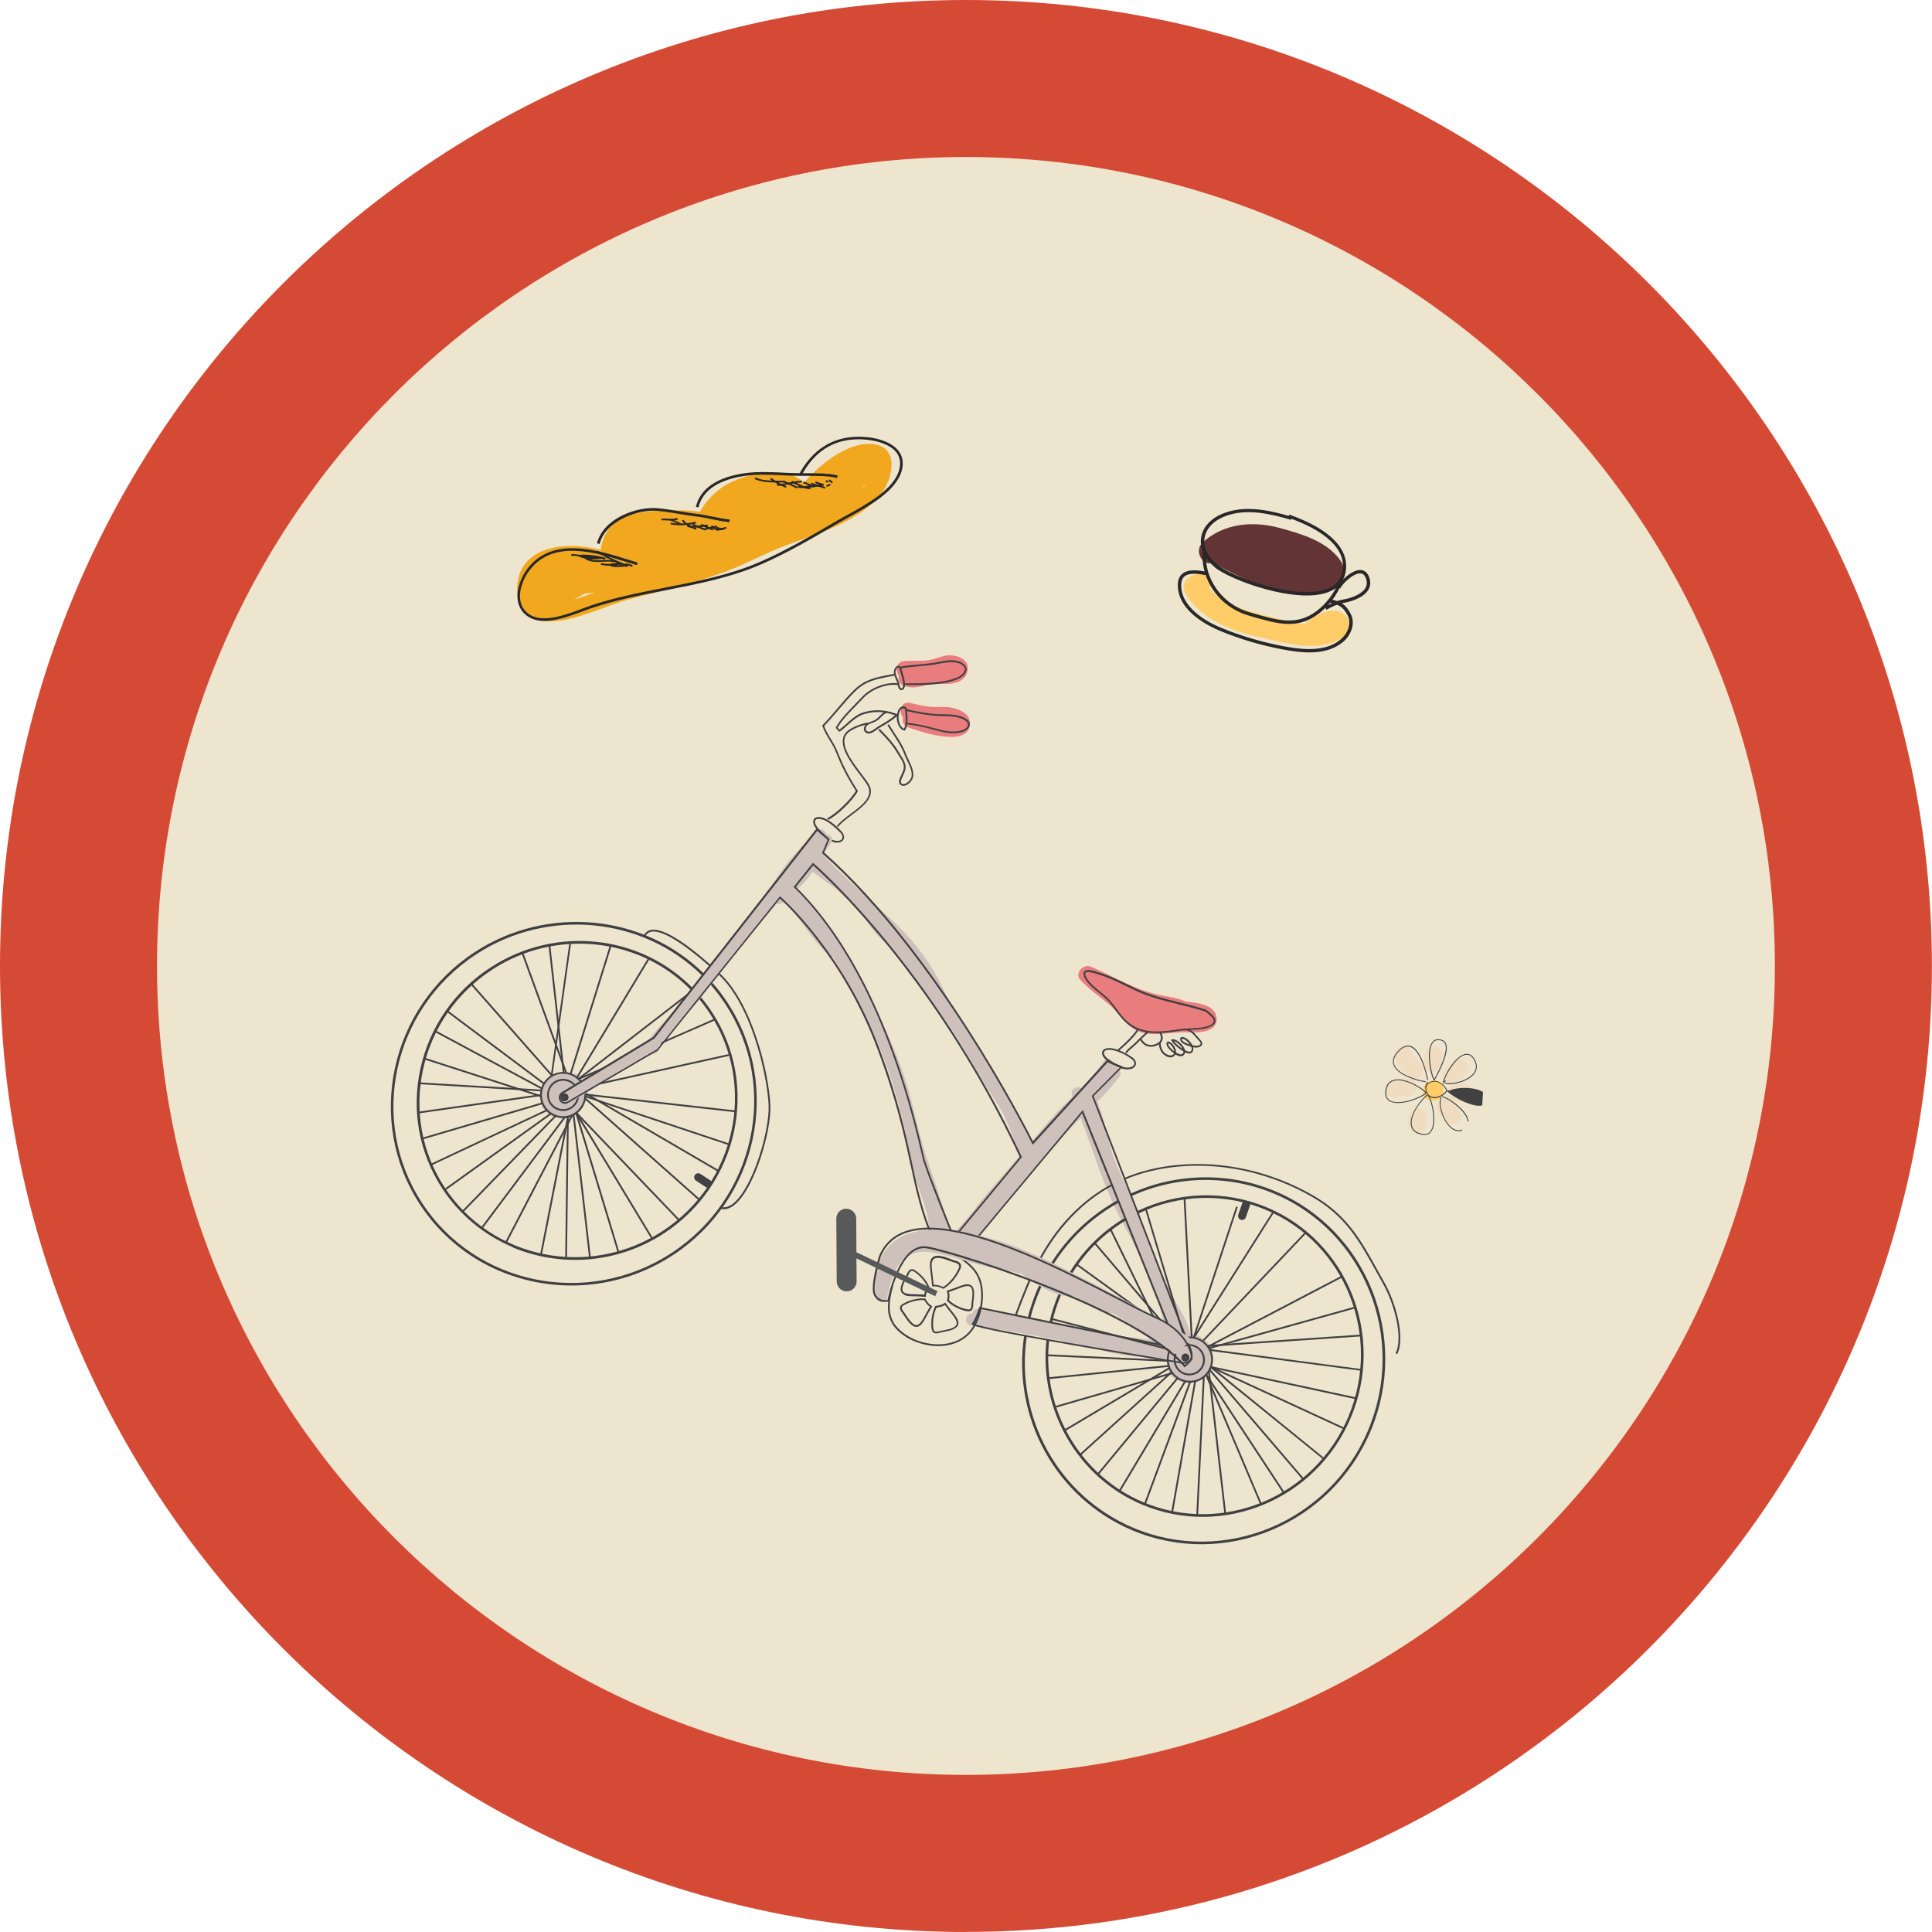 <?xml version="1.0" encoding="UTF-8"?><svg id="Calque_2" xmlns="http://www.w3.org/2000/svg" viewBox="0 0 196.87 196.87"><defs><style>.cls-1{fill:#eee5ce;}.cls-2{fill:#efdcc1;}.cls-3{fill:#f1a81e;}.cls-4{fill:#e97c7d;}.cls-5{fill:#ffcc67;}.cls-6{fill:#939598;}.cls-7{fill:#cec0ba;}.cls-8{fill:#d54a35;}.cls-9{fill:#414042;}.cls-10{fill:#292728;}.cls-11{fill:#58595b;}.cls-12{fill:#633435;}</style></defs><g id="Calque_2-2"><g id="Calque_1-2"><circle class="cls-1" cx="98.05" cy="100.15" r="85.29"/><path class="cls-4" d="M123.96,103.67c-.18-1.38-2.11-1.48-3.17-1.62-.66-.34-1.52-.45-2.2-.57-2.66-.46-4.99-1.92-7.44-2.98-.77-.33-1.69,.69-1.06,1.36,.86,.91,1.86,1.62,2.83,2.41,.93,.75,1.51,1.8,2.5,2.5,1.61,1.14,3.84,.3,5.66,.42,.99,.07,3.09,.02,2.89-1.52h-.01Z"/><path class="cls-7" d="M99.09,133.84c.06-.28,.28-.52,.65-.44,3.31,.65,6.63,1.12,9.89,1.94,3.25,.82,6.59,1.04,9.91,1.41,.34,.04,.5,.29,.51,.55,.25,.02,.49,.04,.74,.07,.79,.08,.63,1.3-.16,1.22-1.7-.18-3.41-.23-5.12-.38-1.76-.16-3.43-.64-5.14-1.05-3.75-.9-7.59-1.62-11.42-2.09-.78-.1-.63-1.29,.14-1.22h0Z"/><path class="cls-7" d="M111.74,112.08c.9,1.97,1.08,4.17,1.86,6.19,.79,2.06,1.98,3.92,2.68,6.02,.71,2.16,1.3,4.22,2.28,6.28,.98,2.05,1.04,4.3,1.9,6.38,.3,.73-.83,1.2-1.14,.46-.8-1.94-.86-4.07-1.72-5.99-.93-2.09-1.69-4.09-2.34-6.29-.63-2.11-1.77-4-2.64-6.02-.92-2.12-1.06-4.48-2.02-6.58-.33-.72,.81-1.18,1.14-.46h0Z"/><path class="cls-7" d="M120.1,137.01c.41-1.5-1.23-3.38-1.84-4.65-1.11-2.3-2.18-4.61-3.39-6.87-1.19-2.2-2.22-4.48-3.04-6.84-.83-2.37-1.7-4.7-2.59-7.04-.28-.74,.85-1.2,1.14-.46,1.89,4.96,3.5,9.99,6.05,14.65,1.21,2.21,2.13,4.57,3.33,6.79,.82,1.5,1.96,3.12,1.48,4.9-.21,.76-1.34,.28-1.13-.48h-.01Z"/><path class="cls-7" d="M113.43,108.91c-.93,1.38-2.09,2.54-3.27,3.7-1.49,1.45-2.82,2.97-4.16,4.57-1.25,1.49-2.52,2.97-3.79,4.44-1.26,1.46-2.38,3.05-3.72,4.44-.54,.57-1.51-.19-.96-.76,1.22-1.28,2.23-2.74,3.4-4.07,1.39-1.58,2.75-3.2,4.11-4.81,1.18-1.4,2.32-2.79,3.63-4.07,1.36-1.33,2.73-2.62,3.79-4.2,.44-.66,1.4,.11,.96,.76h0Z"/><path class="cls-7" d="M114.07,109.71c-1.09,1.45-2.38,2.71-3.68,3.97-1.48,1.43-2.83,2.93-4.16,4.5-1.34,1.58-2.66,3.18-3.98,4.79-1.08,1.32-1.97,2.83-3.35,3.87-.63,.47-1.37-.51-.74-.98,1.28-.96,2.12-2.42,3.12-3.65,1.31-1.61,2.64-3.2,3.98-4.79,1.2-1.42,2.42-2.81,3.76-4.11,1.43-1.39,2.88-2.75,4.08-4.36,.48-.63,1.44,.13,.96,.76h0Z"/><path class="cls-7" d="M95.52,125.59c-.54-2.47-1.45-4.82-2.25-7.21-.81-2.42-1.26-4.94-1.99-7.38-1.47-4.94-4.03-9.53-6.7-13.91-.41-.67,.57-1.41,.98-.74,2.73,4.49,5.3,9.15,6.85,14.18,.75,2.44,1.2,4.96,1.99,7.38,.82,2.5,1.76,4.94,2.33,7.51,.17,.78-1.05,.93-1.22,.16h.01Z"/><path class="cls-7" d="M94.66,125.78c.07-1.47-.39-2.84-.87-4.21-.49-1.39-.82-2.77-1.11-4.21-.68-3.43-1.51-6.75-2.81-10.01-1.26-3.14-2.79-6.17-4.4-9.15-.78-1.44-1.57-2.81-2.62-4.07-1.09-1.31-2.38-2.46-3.59-3.65-.56-.55,.19-1.52,.76-.96,2.38,2.33,4.55,4.52,6.17,7.45,1.78,3.22,3.43,6.51,4.82,9.92,1.36,3.34,2.18,6.78,2.89,10.31,.32,1.58,.74,3.06,1.27,4.59,.47,1.36,.78,2.71,.72,4.16-.04,.79-1.25,.63-1.22-.16h0Z"/><path class="cls-7" d="M84.67,97.46c-2.27-1.77-3.31-4.66-5.69-6.3-.65-.45,.11-1.41,.76-.96,2.39,1.65,3.43,4.53,5.69,6.3,.62,.49-.13,1.45-.76,.96h0Z"/><path class="cls-7" d="M103.83,117.68c-.91-3.1-2.37-5.94-4.08-8.67-1.57-2.52-3.38-4.86-4.66-7.55-.63-1.32-1.24-2.63-2.15-3.78-1.14-1.45-2.52-2.74-3.9-3.96-2.44-2.18-4.86-4.36-7.01-6.84-.52-.6,.46-1.33,.98-.74,2.28,2.62,4.89,4.87,7.45,7.21,2.36,2.16,4.22,4.41,5.59,7.3,1.34,2.83,3.22,5.31,4.88,7.96,1.69,2.7,3.12,5.54,4.02,8.61,.22,.75-.91,1.22-1.14,.46h.02Z"/><path class="cls-7" d="M104.36,117.28c-1.33-2.87-3.24-5.42-4.81-8.16-1.55-2.7-3.14-5.21-5.09-7.64-.94-1.16-1.86-2.33-2.67-3.58-.83-1.28-2.16-2.17-3.05-3.42-1.01-1.41-1.96-2.59-3.32-3.69-1.27-1.01-2.62-1.91-3.9-2.92-.62-.49,.14-1.46,.76-.96,2.46,1.94,5.18,3.52,6.98,6.15,.87,1.28,1.96,2.29,2.99,3.44,1.07,1.19,1.91,2.64,2.92,3.89,2.04,2.55,3.76,5.15,5.37,7.99s3.58,5.46,4.96,8.44c.33,.72-.8,1.18-1.14,.46h0Z"/><path class="cls-7" d="M84.05,85.46c-.99,1.2-2.15,2.24-3.07,3.5-1.03,1.41-1.95,2.89-3.1,4.2-.52,.59-1.49-.16-.96-.76,1.05-1.2,1.92-2.54,2.84-3.84,.99-1.4,2.24-2.54,3.33-3.86,.5-.61,1.47,.15,.96,.76h0Z"/><path class="cls-7" d="M83.18,88.02c-.62,1.72-2.14,2.66-3.36,3.91-.54,.56-1.52-.19-.96-.76,1.12-1.16,2.62-2.06,3.19-3.63,.27-.75,1.4-.27,1.13,.48h0Z"/><path class="cls-7" d="M58.83,109.51c1.02,.75,1.1,2.17,.57,3.24-.58,1.18-1.89,1.51-3.06,1.03-1.34-.56-1.52-1.96-1.07-3.18,.4-1.08,1.92-1.65,2.98-1.25,1.96,.73,.27,4.62-1.51,3.36-.91-.64-.68-2.17,.47-2.38,1.04-.19,1.67,1.59,.62,1.89-.57,.16-1.06-.23-1.33-.71-.38-.69,.43-1.11,1-1.06,.79,.08,.63,1.29-.16,1.22-.26-.05-.16-.26,.3-.62-.02-.04-.08-.09,0-.01,.02,.01,.04,.03,.05,.04-.19-.16-.39-.04-.59,.36,0-.22,.41,.04,.3,.12-.14,.11,0,.17,.16,.05,.22-.18,.32-.6,.31-.87-.03-.45-.55-.26-.85-.18-.6,.16-.81,.7-.8,1.31,0,.58,.61,.86,1.1,.92,1.14,.13,1.54-1.71,.73-2.31-.64-.47,.12-1.43,.76-.96h.01Z"/><path class="cls-7" d="M121.34,135.9c1.49,.2,2.64,1.6,2.21,3.12-.46,1.61-1.89,2.36-3.43,1.69-1.3-.56-1.45-1.88-.93-3.05,.43-.98,1.49-1.89,2.58-1.31,1.2,.64,1.27,2.83,.11,3.53-.62,.38-1.28,.19-1.75-.32-.48-.52-.27-1.32,.07-1.83,.88-1.29,2.74,.17,1.83,1.32-.4,.51-1.33,.44-1.7-.09-.43-.6,.07-1.28,.77-1.08,.1,.02,.19,.06,.27,.12,.67,.39,.2,1.53-.48,1.13-.19-.09-.2-.11-.03-.07,.16-.12,.32-.25,.49-.37l-.02,.05c-.02-.2-.05-.4-.07-.61,.12,.17-.15,.39-.18,.54-.06,.29,.33,0,.37-.19,.06-.29,.04-1.02-.33-1.11-.55-.13-.93,.96-.99,1.33-.17,.99,1.31,1.3,1.86,.66,.76-.89,.38-2.12-.81-2.28-.79-.1-.63-1.32,.16-1.22h0v.04Z"/><polyline class="cls-9" points="138.12 142.57 123.35 139.38 123.39 139.21 138.15 142.39"/><polyline class="cls-9" points="138.71 139.68 123.27 137.65 123.29 137.47 138.73 139.51"/><rect class="cls-9" x="122.99" y="136.53" width="15.73" height=".18" transform="translate(-8.97 9.19) rotate(-3.89)"/><rect class="cls-9" x="122.91" y="135.22" width="15.44" height=".18" transform="translate(-31.54 40.06) rotate(-15.58)"/><rect class="cls-9" x="122.28" y="133.54" width="15.36" height=".18" transform="translate(-47.13 75.45) rotate(-27.61)"/><polyline class="cls-9" points="136.82 145.6 123.33 139.37 123.41 139.21 136.9 145.44"/><polyline class="cls-9" points="134.85 148.72 123.31 139.36 123.43 139.22 134.96 148.59"/><rect class="cls-9" x="127.92" y="137.81" width=".18" height="14.63" transform="translate(-63.62 118.21) rotate(-40.59)"/><rect class="cls-9" x="126.75" y="138.89" width=".18" height="14.33" transform="translate(-59.39 93.71) rotate(-33.33)"/><polygon class="cls-9" points="128.39 153.25 122.85 140.18 123.02 140.11 128.55 153.18 128.39 153.25"/><rect class="cls-9" x="123.93" y="139.69" width=".18" height="14.61" transform="translate(-15.96 15.11) rotate(-6.55)"/><rect class="cls-9" x="115.3" y="147.28" width="14.05" height=".18" transform="translate(-30.7 262.53) rotate(-87.27)"/><rect class="cls-9" x="113.84" y="147.31" width="13.55" height=".18" transform="translate(-45.44 240.68) rotate(-80.03)"/><rect class="cls-9" x="110.88" y="146.29" width="13.05" height=".18" transform="translate(-68.48 172.01) rotate(-59.12)"/><rect class="cls-9" x="112.38" y="146.88" width="13.23" height=".18" transform="translate(-60.15 207.53) rotate(-69.68)"/><rect class="cls-9" x="109.64" y="145.2" width="12.65" height=".18" transform="translate(-69.9 142) rotate(-50.39)"/><rect class="cls-9" x="107.33" y="141.54" width="12.37" height=".18" transform="translate(-34.86 37.09) rotate(-16.12)"/><rect class="cls-9" x="106.78" y="139.73" width="12.3" height=".18" transform="translate(-13.6 12.17) rotate(-5.82)"/><rect class="cls-9" x="113.04" y="129.72" width=".18" height="12.47" transform="translate(-46.91 211.24) rotate(-75.43)"/><rect class="cls-9" x="112.78" y="132.24" width=".18" height="12.29" transform="translate(-30.57 244.76) rotate(-87.36)"/><polygon class="cls-9" points="110.07 148.36 109.95 148.23 119.33 139.75 119.45 139.88 110.07 148.36"/><rect class="cls-9" x="107.65" y="142.49" width="12.34" height=".18" transform="translate(-56.87 78.18) rotate(-30.73)"/><rect class="cls-9" x="114.88" y="126.17" width=".18" height="12.95" transform="translate(-59.88 148.18) rotate(-54.16)"/><rect class="cls-9" x="115.7" y="125.07" width=".18" height="13.13" transform="translate(-57.72 106.56) rotate(-40.44)"/><polygon class="cls-9" points="119.08 137.56 113.06 125.26 113.22 125.18 119.24 137.48 119.08 137.56"/><polygon class="cls-9" points="120.62 136.37 116.65 123.13 116.82 123.08 120.79 136.32 120.62 136.37"/><polygon class="cls-9" points="121.34 136.23 120.61 122.09 120.79 122.08 121.52 136.22 121.34 136.23"/><polygon class="cls-9" points="121.54 136.33 125.96 122.94 126.13 122.99 121.71 136.38 121.54 136.33"/><polygon class="cls-9" points="121.72 136.37 121.57 136.27 129.67 123.47 129.82 123.56 121.72 136.37"/><polygon class="cls-9" points="122.68 136.66 122.55 136.54 132.92 125.61 133.05 125.73 122.68 136.66"/><path class="cls-9" d="M120.34,140.7h0c-1-.42-1.59-1.5-1.4-2.58,.23-1.27,1.45-2.12,2.72-1.89,.17,.03,.34,.08,.5,.15,1,.42,1.59,1.5,1.4,2.58-.23,1.27-1.45,2.12-2.72,1.89-.17-.03-.34-.08-.5-.15Zm1.75-4.16c-.15-.06-.3-.11-.46-.14-1.18-.21-2.3,.57-2.51,1.75-.18,.99,.36,1.99,1.29,2.38h0c.15,.06,.3,.11,.46,.14,1.18,.21,2.3-.57,2.51-1.75,.18-.99-.36-1.99-1.29-2.38Z"/><path class="cls-9" d="M103.42,133.99c1.41-3.79,2.8-7.17,5.69-10.16,1.25-1.3,2.65-2.36,4.15-3.16l.08,.16c-1.49,.79-2.87,1.85-4.1,3.13-2.86,2.97-4.25,6.33-5.65,10.1l-.17-.06h0Z"/><path class="cls-9" d="M142.21,137.91c.83-1.68-.2-5.18-1.26-7.06-.24-.42-.47-.84-.69-1.24-1.76-3.18-3.15-5.69-6.57-7.66-4.25-2.44-9.15-3.53-13.79-3.06-1.9,.19-3.67,.63-5.25,1.3l-.07-.16c1.6-.68,3.39-1.12,5.3-1.31,4.68-.47,9.61,.62,13.9,3.08,3.47,1.99,4.87,4.52,6.64,7.72,.22,.4,.45,.81,.69,1.24,1.08,1.91,2.12,5.49,1.27,7.22"/><path class="cls-9" d="M72.29,98.46c-3.61-3.17-5.22-3.66-5.93-3.52-.28,.06-.48,.22-.62,.49l-.16-.08c.16-.32,.41-.52,.74-.59,1.1-.22,3.15,.97,6.09,3.56l-.12,.13h0Z"/><path class="cls-9" d="M73.45,123.16l.04-.17c.39,.1,.81-.02,1.24-.37,2.01-1.63,3.71-7.45,3.59-10.02-.15-3.16-1.8-10.3-5.13-13.32l.12-.13c3.37,3.06,5.04,10.26,5.19,13.45,.12,2.61-1.6,8.51-3.65,10.17-.48,.39-.95,.52-1.39,.41v-.02Z"/><path class="cls-9" d="M113.96,108.75c-.48-.2-.95-.5-1.24-.74-.35-.29-.49-.62-.39-.88,.11-.25,.44-.37,.91-.32,.65,.06,1.59,.54,2.18,.96h0c.31,.25,.37,.52,.32,.72-.08,.31-.42,.49-.89,.48-.27,0-.58-.09-.89-.22Zm.13-1.52c-.31-.13-.61-.22-.86-.25-.38-.04-.65,.04-.72,.21s.06,.44,.34,.67c.45,.38,1.37,.91,2.01,.93,.38,0,.66-.13,.72-.35s-.13-.48-.48-.66v-.02c-.29-.19-.65-.39-1-.53h0Z"/><path class="cls-9" d="M84.74,85.74c-.64-.27-1.31-.94-1.61-1.35-.27-.37-.34-.72-.18-.94s.51-.26,.95-.11c.62,.21,1.42,.89,1.9,1.44h0c.24,.31,.25,.59,.15,.77-.15,.28-.52,.38-.98,.27-.08-.02-.15-.05-.23-.08Zm-.78-2.18s-.08-.03-.11-.04c-.36-.12-.64-.11-.75,.04s-.04,.44,.18,.73c.35,.47,1.12,1.2,1.75,1.36,.37,.09,.67,.02,.78-.18s0-.49-.31-.75h0c-.44-.46-1.04-.95-1.53-1.16h-.02Z"/><path class="cls-9" d="M114.83,107.33l-.16-.09c.13-.23,.37-.43,.61-.63,.13-.11,.26-.22,.36-.32,.3-.31,.62-.61,.93-.9,.12-.11,.24-.22,.36-.34l.12,.13c-.12,.11-.24,.23-.36,.34-.31,.28-.63,.58-.92,.89-.11,.11-.24,.22-.38,.34-.22,.18-.45,.37-.57,.58h0Z"/><path class="cls-9" d="M113.99,107.07l-.09-.15c.42-.27,1.96-1.8,1.93-2.04l.17-.06c.14,.39-1.75,2.09-2,2.25h-.01Z"/><path class="cls-9" d="M115.86,104.92c-.41-.17-.79-.41-1.13-.72-.42-.38-.76-.84-1.09-1.29-.23-.31-.46-.63-.72-.91-.22-.25-.55-.51-.89-.79-.63-.51-1.34-1.09-1.56-1.7-.09-.24-.08-.43,.03-.54,.24-.25,.85-.08,1.46,.12l.13,.04c.36,.11,.74,.25,1.15,.42,.59,.25,1.17,.53,1.74,.81,.2,.1,.39,.19,.59,.29,.21,.1,.43,.2,.64,.29,1.3,.54,2.55,.85,3.87,1.18,.91,.22,1.85,.46,2.82,.77h.02v.02c.06,.04,.11,.08,.16,.12,.35,.29,.79,.64,.77,1.02-.01,.18-.13,.34-.34,.48-.55,.35-1.44,.38-2.22,.42-.35,.02-.67,.03-.94,.07l-.15,.02c-1.47,.22-2.99,.44-4.34-.13h0Zm-2.71-5.18c-.4-.17-.77-.31-1.13-.42l-.13-.04c-.35-.11-1.09-.35-1.27-.17-.07,.08-.03,.24,.01,.35,.21,.56,.9,1.12,1.51,1.62,.35,.28,.68,.55,.91,.81,.26,.29,.5,.61,.73,.92,.32,.44,.66,.9,1.07,1.26,.33,.3,.69,.52,1.09,.69,1.31,.55,2.8,.33,4.25,.12l.15-.02c.27-.04,.6-.05,.95-.07,.76-.03,1.62-.07,2.13-.39,.17-.11,.25-.22,.26-.34,.02-.28-.38-.61-.71-.87-.05-.04-.1-.08-.14-.11-.96-.31-1.89-.54-2.8-.76-1.33-.33-2.59-.64-3.9-1.19h0c-.22-.09-.44-.19-.65-.29-.2-.1-.39-.19-.59-.29-.56-.28-1.14-.56-1.73-.81h-.01Z"/><path class="cls-9" d="M116.82,106.58c-.27-.12-.51-.33-.65-.64l.16-.08c.25,.53,.81,.76,1.37,.55,.31-.11,.49-.26,.56-.44,.08-.2,.03-.45-.14-.78l.16-.08c.2,.37,.25,.67,.15,.92-.09,.24-.31,.42-.67,.55-.33,.12-.66,.11-.94,0Z"/><path class="cls-9" d="M118.89,107.64c-.12-.05-.24-.12-.33-.2-.34-.28-.47-.8-.48-1.19h.18c.01,.34,.13,.81,.42,1.05,.19,.16,.51,.29,.73,.23,.11-.03,.18-.09,.22-.2-.36-.25-.68-.6-.74-.81-.05-.19-.03-.31,.06-.36,.14-.08,.35,.05,.49,.19,.19,.19,.43,.57,.39,.9,.15,.09,.31,.16,.44,.18,.14,.02,.23-.02,.29-.12,.03-.05,.04-.11,.03-.18-.54-.3-1.13-.84-1.22-1.11l-.03-.09,.1-.02c.32-.08,.81,.29,1.1,.68,.11,.15,.18,.3,.22,.43,.09,.04,.17,.08,.25,.11,.14,.05,.25,.05,.31,0,.09-.06,.13-.15,.12-.25,0-.07-.02-.14-.06-.21-.07-.02-.14-.04-.19-.06-.34-.11-.8-.29-.9-.57-.06-.14-.05-.25,.03-.32,.15-.13,.43,.02,.52,.06,.16,.09,.5,.4,.67,.73,.3,.07,.62,.08,.76-.05,.14-.13,.08-.23-.12-.44-.02-.02-.04-.05-.07-.07l-.1-.12c-.34-.4-.8-.95-1.34-.84l-.04-.17c.65-.13,1.14,.47,1.51,.9l.1,.12s.04,.05,.06,.07c.16,.17,.39,.44,.1,.69-.19,.17-.52,.17-.8,.12,.02,.05,.03,.1,.03,.16,.01,.17-.06,.31-.19,.41-.11,.08-.26,.08-.47,.02-.06-.02-.12-.04-.18-.07,0,.07-.02,.13-.06,.18-.1,.16-.26,.23-.47,.21-.15-.02-.31-.09-.47-.18-.07,.14-.18,.24-.33,.28-.17,.04-.38,0-.56-.07l.02-.02Zm.15-1.33s-.01,.04,.02,.16c.04,.15,.3,.44,.59,.66-.02-.24-.19-.5-.34-.65-.13-.13-.25-.17-.28-.17h.01Zm.57-.23c.15,.22,.52,.55,.89,.79-.03-.06-.07-.12-.11-.18-.23-.31-.55-.56-.78-.61Zm.82-.23s-.01,.03,.02,.12c.06,.16,.33,.31,.79,.47h0c-.16-.23-.38-.43-.5-.5-.16-.09-.29-.1-.31-.09h0Z"/><path class="cls-9" d="M85.42,84.28l-.15-.1c.29-.41,.83-.81,1.4-1.24,1.18-.88,2.39-1.79,1.72-2.93-.15-.26-.41-.6-.71-1-1.02-1.34-2.41-3.17-1.53-4.31,.46-.58,1.64-.95,2.26-1.08l.03,.18c-.78,.16-1.79,.54-2.16,1.01-.8,1.03,.55,2.79,1.53,4.09,.3,.4,.57,.75,.72,1.01,.75,1.28-.59,2.28-1.77,3.16-.56,.42-1.08,.81-1.36,1.2h.02Z"/><path class="cls-9" d="M84.38,83.53l-.08-.16c.86-.41,2.44-1.92,2.91-2.79-.87-1.35-1.46-2.49-2.03-3.95-.17-.44-.42-.85-.66-1.24-.27-.44-.55-.91-.72-1.41l-.02-.05,.04-.04c.53-.54,1.03-1.13,1.51-1.7,.56-.66,1.13-1.34,1.75-1.93,1.07-1.04,2.26-1.26,3.64-1.52l.4-.08,.03,.18-.4,.08c-1.35,.25-2.52,.47-3.55,1.47-.61,.59-1.18,1.27-1.74,1.92-.48,.56-.97,1.14-1.48,1.67,.17,.47,.42,.89,.69,1.33,.24,.4,.49,.81,.67,1.27,.58,1.46,1.17,2.61,2.05,3.97l.03,.04-.02,.05c-.47,.9-2.1,2.48-3.02,2.91v-.02Z"/><path class="cls-9" d="M85.54,74.56l-.05-.04c-.06-.04-.27-.26-.31-.33l-.03-.04,.03-.04c.46-.82,1.19-1.57,1.89-2.29,.26-.26,.5-.51,.73-.76,.92-1,2.5-1.6,3.76-1.43l-.02,.18c-1.21-.17-2.73,.41-3.61,1.37-.23,.25-.48,.5-.74,.77-.68,.7-1.39,1.42-1.84,2.2,.05,.05,.13,.14,.19,.2,.24-.18,.47-.38,.71-.6,.54-.48,1.09-.98,1.8-1.18,1.15-.32,2.24-.25,3.44,.23l-.07,.17c-1.17-.47-2.2-.54-3.32-.22-.67,.19-1.21,.67-1.73,1.14-.25,.23-.52,.46-.79,.66l-.05,.04v-.03Z"/><path class="cls-9" d="M88.32,74.71c-.07-.03-.13-.07-.18-.13-.13-.15-.15-.35-.06-.55,.13-.29,.47-.42,.76-.53,.15-.06,.3-.11,.41-.19,.13-.09,.25-.21,.38-.34,.22-.22,.45-.45,.76-.52l.04,.17c-.26,.06-.47,.27-.67,.47-.13,.13-.26,.26-.41,.36-.13,.08-.28,.14-.44,.2-.27,.1-.56,.21-.66,.44-.06,.14-.05,.27,.03,.36,.09,.1,.23,.13,.38,.09,.2-.06,.41-.21,.61-.36,.13-.1,.26-.19,.38-.25,.68-.38,1.17-.71,1.61-1.08l.12,.14c-.44,.38-.95,.72-1.64,1.1-.11,.06-.23,.15-.36,.24-.22,.16-.44,.32-.67,.39-.14,.04-.27,.03-.39-.01h0Z"/><path class="cls-9" d="M91.86,80.03c-.11-.05-.18-.12-.22-.22-.09-.23,.05-.53,.16-.75l.06-.13c.17-.37,.31-.68,.2-1.06-.09-.29-.27-.58-.45-.85l-.21-.33c-.48-.82-1.08-1.45-1.72-2.11l-.18-.19,.13-.12,.18,.18c.65,.67,1.26,1.3,1.75,2.14,.06,.11,.13,.22,.2,.33,.18,.28,.37,.58,.47,.9,.14,.45-.03,.81-.2,1.19l-.06,.14c-.09,.18-.21,.45-.15,.61,.02,.05,.06,.09,.12,.12h0c.31,.13,.76-.3,.89-.58,.23-.51-.11-1.21-.41-1.83-.11-.22-.2-.42-.27-.61-.26-.72-.7-1.38-1.11-2.01-.2-.31-.42-.63-.61-.96l.15-.09c.19,.32,.4,.64,.6,.95,.42,.64,.86,1.31,1.13,2.05,.06,.17,.16,.38,.26,.59,.31,.65,.67,1.39,.41,1.98-.15,.33-.67,.86-1.12,.67h0Z"/><path class="cls-9" d="M94.98,131.09v-.1c-.02-.24-.06-.58-.1-.88-.02-.15-.04-.29-.05-.41,0-.06-.01-.12-.02-.18-.05-.37-.11-.83,.05-1.17,.33-.69,1.37-.3,2.05-.04,.12,.05,.23,.09,.32,.12,.02,0,.05,.01,.08,.02,.07,.02,.16,.05,.25,.08,.43,.18,.41,.49,.32,.73-.35,.83-1.02,1.64-1.71,2.05l-.04,.02-.04-.02c-.06-.03-.12-.05-.18-.08-.31-.13-.58-.18-.84-.15h-.09Zm2.51-2.37c-.08-.03-.16-.05-.23-.07-.03,0-.06-.02-.08-.02-.09-.03-.2-.07-.33-.12-.62-.23-1.57-.59-1.83-.05-.14,.29-.08,.72-.04,1.06,0,.07,.02,.13,.02,.19,.01,.12,.03,.26,.05,.41,.03,.27,.07,.56,.09,.8,.26-.01,.53,.04,.83,.17,.05,.02,.1,.04,.14,.06,.64-.4,1.26-1.15,1.59-1.93,.09-.24,.03-.39-.22-.49h.01Z"/><path class="cls-9" d="M92.17,131.93c-.06-.02-.11-.05-.15-.08-.54-.38-.07-1.2,.24-1.75,.06-.1,.11-.18,.14-.25l.03-.06c.1-.2,.29-.65,.77-.37,.66,.41,1.24,1.08,1.49,1.72l.02,.05-.03,.04c-.15,.21-.32,.49-.33,.82v.1h-.1c-.21-.03-.5-.04-.75-.05-.13,0-.25,0-.35-.01h-.16c-.26,0-.57-.02-.82-.12v-.04Zm.88-2.4c-.24-.1-.35,.09-.46,.33-.01,.02-.02,.05-.03,.07-.04,.07-.09,.16-.15,.26-.28,.49-.7,1.23-.29,1.51,.21,.14,.59,.17,.88,.18h.16c.1,0,.22,0,.35,.01,.22,0,.47,.02,.67,.03,.04-.31,.19-.59,.33-.78-.25-.59-.79-1.21-1.4-1.59l-.06-.03h0Z"/><path class="cls-9" d="M95.21,135.84c-.14-.06-.23-.19-.27-.39-.12-.8,.03-1.71,.36-2.34l.02-.04h.05c.26-.03,.6-.08,.87-.29l.08-.06,.05,.08c.12,.18,.31,.41,.47,.62,.08,.11,.16,.21,.23,.29,.03,.04,.07,.09,.1,.13,.2,.26,.46,.58,.49,.91,.06,.68-.91,.86-1.55,.98-.11,.02-.22,.04-.3,.06l-.07,.02c-.14,.04-.36,.1-.54,.02h0Zm.23-2.59c-.3,.59-.43,1.44-.32,2.18,.02,.13,.08,.21,.16,.25,.12,.05,.3,0,.43-.03,.03,0,.05-.01,.07-.02,.08-.02,.19-.04,.31-.06,.58-.11,1.45-.27,1.4-.79-.03-.28-.26-.58-.45-.82-.04-.05-.07-.09-.1-.13-.06-.09-.14-.18-.23-.29-.14-.18-.3-.39-.43-.56-.27,.18-.58,.24-.84,.26h0Z"/><path class="cls-9" d="M93.13,135.15c-.39-.16-.73-.68-.98-1.06-.06-.1-.12-.18-.17-.25l-.04-.06c-.11-.13-.27-.34-.23-.56,.02-.13,.1-.24,.25-.33,.69-.42,1.59-.64,2.29-.57h.05l.02,.05c.12,.23,.3,.52,.6,.69l.08,.05-.05,.08c-.12,.18-.26,.44-.39,.67-.07,.12-.13,.23-.18,.33-.03,.04-.05,.09-.08,.14-.16,.29-.36,.65-.65,.81-.16,.09-.34,.09-.52,.02h0Zm1.05-2.67c-.66-.05-1.5,.17-2.13,.55-.1,.06-.15,.13-.16,.21-.02,.14,.11,.31,.19,.42,.02,.02,.03,.04,.05,.06,.05,.07,.11,.16,.17,.26,.24,.36,.56,.85,.9,1,.13,.06,.25,.05,.37-.01,.25-.13,.43-.47,.58-.74,.03-.05,.05-.1,.08-.14,.05-.09,.12-.21,.18-.33,.11-.2,.24-.43,.35-.6-.27-.18-.45-.44-.57-.67h-.01Z"/><path class="cls-9" d="M97.7,133.35c-.46-.19-.88-.47-1.17-.76l-.03-.03v-.05c.07-.25,.12-.58,0-.89l-.03-.09,.09-.03c.2-.06,.48-.16,.72-.25,.12-.04,.23-.09,.33-.12l.15-.06c.3-.11,.68-.25,.99-.18,.65,.15,.53,1.1,.45,1.72-.01,.11-.03,.21-.03,.29v.07c-.01,.17-.02,.42-.19,.56-.1,.08-.23,.11-.39,.09-.29-.05-.6-.14-.89-.26h0Zm-1-.86c.27,.27,.65,.51,1.07,.69,.28,.12,.57,.2,.85,.25,.11,.01,.19,0,.25-.05,.11-.09,.12-.29,.12-.43v-.07c0-.08,.02-.19,.04-.3,.07-.56,.19-1.42-.31-1.52-.26-.06-.61,.07-.89,.18l-.15,.06c-.1,.03-.21,.08-.33,.12-.21,.08-.45,.17-.65,.23,.09,.31,.05,.62,0,.85h0Z"/><path class="cls-9" d="M126.18,123.77c-.07,.21,.04,.45,.25,.52h0c.21,.08,.45-.04,.52-.25l.41-1.16c.08-.21-.09-.28-.3-.36h0c-.21-.08-.39-.13-.47,.08l-.41,1.16h0Z"/><path class="cls-9" d="M71.37,119.62c-.19-.12-.44-.07-.57,.12h0c-.12,.19-.07,.44,.12,.57l1.03,.67c.19,.12,.29-.02,.42-.21h0c.12-.19,.22-.35,.03-.48l-1.03-.67Z"/><path class="cls-9" d="M139.67,145.81c-4.01,9.53-14.9,14.07-24.28,10.13-7.74-3.26-12.28-11.41-11.03-19.84l.27,.04c-1.23,8.3,3.24,16.34,10.87,19.55,9.24,3.89,19.98-.59,23.93-9.99"/><path class="cls-9" d="M139.42,145.71c3.95-9.39-.36-20.2-9.6-24.08-4.62-1.94-9.92-1.85-14.52,.25l-.11-.24c4.67-2.14,10.04-2.23,14.74-.26,9.38,3.94,13.75,14.9,9.74,24.43"/><path class="cls-9" d="M104.73,134.27c.24-.94,.55-1.86,.92-2.76,1.67-3.96,4.52-7.15,8.25-9.22l.13,.23c-3.68,2.04-6.49,5.18-8.13,9.09-.37,.88-.68,1.8-.91,2.72l-.26-.07h0Z"/><path class="cls-9" d="M137.65,144.45c-3.51,8.35-13.05,12.33-21.27,8.87-6.54-2.75-10.54-9.66-9.74-16.8l.27,.03c-.79,7.03,3.15,13.82,9.58,16.52,8.08,3.4,17.47-.52,20.92-8.73"/><path class="cls-9" d="M137.4,144.35c3.45-8.21-.31-17.66-8.39-21.06-4.17-1.75-8.91-1.62-13.02,.37l-.12-.24c4.18-2.02,9-2.16,13.24-.38,8.22,3.46,12.05,13.06,8.54,21.41"/><path class="cls-9" d="M106.94,134.73c.21-.95,.52-1.9,.9-2.81,1.39-3.3,3.73-6,6.78-7.82l.14,.23c-3,1.79-5.3,4.45-6.67,7.69-.38,.9-.68,1.83-.89,2.77l-.26-.06Z"/><rect class="cls-9" x="63.84" y="111.29" width=".18" height="15.1" transform="translate(-64.44 77.22) rotate(-43.76)"/><rect class="cls-9" x="65.34" y="109.29" width=".18" height="15.57" transform="translate(-65.57 88.32) rotate(-48.42)"/><rect class="cls-9" x="66.33" y="107.49" width=".18" height="15.73" transform="translate(-66.69 114.55) rotate(-59.72)"/><polygon class="cls-9" points="59.6 111.8 59.65 111.63 74.3 116.52 74.25 116.69 59.6 111.8"/><polygon class="cls-9" points="59.7 111.63 59.72 111.45 74.98 113.16 74.96 113.34 59.7 111.63"/><polygon class="cls-9" points="66.32 126.15 58.63 113.44 58.79 113.34 66.47 126.06 66.32 126.15"/><polygon class="cls-9" points="62.94 127.63 58.62 113.42 58.8 113.37 63.11 127.58 62.94 127.63"/><rect class="cls-9" x="59.19" y="113.51" width=".18" height="14.63" transform="translate(-13.36 7.53) rotate(-6.53)"/><rect class="cls-9" x="50.61" y="120.84" width="14.33" height=".18" transform="translate(-63.88 177.17) rotate(-89.27)"/><rect class="cls-9" x="49.41" y="120.72" width="14.19" height=".18" transform="translate(-72.92 153) rotate(-78.9)"/><rect class="cls-9" x="47.62" y="120.04" width="14.61" height=".18" transform="translate(-76.99 113.41) rotate(-62.51)"/><rect class="cls-9" x="46.3" y="119.4" width="14.05" height=".18" transform="translate(-74.28 90.52) rotate(-53.16)"/><rect class="cls-9" x="45.12" y="118.47" width="13.55" height=".18" transform="translate(-69.32 73.22) rotate(-45.85)"/><polygon class="cls-9" points="43.93 118.77 43.86 118.61 55.67 113.06 55.74 113.22 43.93 118.77"/><rect class="cls-9" x="44.16" y="117.23" width="13.23" height=".18" transform="translate(-58.87 51.6) rotate(-35.66)"/><rect class="cls-9" x="42.88" y="114.12" width="12.65" height=".18" transform="translate(-30.26 18.55) rotate(-16.41)"/><rect class="cls-9" x="49.15" y="103.62" width=".18" height="12.37" transform="translate(-70.39 122.89) rotate(-72.09)"/><rect class="cls-9" x="49.67" y="101.84" width=".18" height="12.3" transform="translate(-68.92 100.75) rotate(-61.77)"/><rect class="cls-9" x="52" y="98.65" width=".18" height="12.47" transform="translate(-56.31 60.58) rotate(-41.36)"/><rect class="cls-9" x="50.43" y="100.6" width=".18" height="12.29" transform="translate(-65.21 83.21) rotate(-53.18)"/><rect class="cls-9" x="42.54" y="112.39" width="12.65" height=".18" transform="translate(-15.38 8.02) rotate(-8.11)"/><rect class="cls-9" x="48.86" y="104.59" width=".18" height="12.34" transform="translate(-64.5 153.09) rotate(-86.62)"/><polygon class="cls-9" points="57.62 109.38 53.15 97.14 53.32 97.08 57.79 109.32 57.62 109.38"/><rect class="cls-9" x="56.62" y="96.23" width=".18" height="13.13" transform="translate(-11.09 6.95) rotate(-6.39)"/><polygon class="cls-9" points="56.13 109.56 58.03 95.99 58.2 96.02 56.3 109.58 56.13 109.56"/><rect class="cls-9" x="53.29" y="102.76" width="13.83" height=".18" transform="translate(-55.92 129.67) rotate(-72.66)"/><rect class="cls-9" x="55.36" y="103.63" width="14.21" height=".18" transform="translate(-58.61 103.59) rotate(-58.88)"/><rect class="cls-9" x="57.44" y="105.57" width="14.1" height=".18" transform="translate(-51.15 61.5) rotate(-37.7)"/><polygon class="cls-9" points="58.98 110.04 58.91 109.88 72.79 103.81 72.86 103.97 58.98 110.04"/><rect class="cls-9" x="59.42" y="109.03" width="15.06" height=".18" transform="translate(-22 17.05) rotate(-12.48)"/><path class="cls-9" d="M56.47,113.74h0c-.27-.11-.51-.28-.73-.48-.93-.9-.95-2.39-.04-3.31,.68-.7,1.69-.9,2.59-.53,.27,.11,.51,.28,.73,.48,.61,.6,.85,1.48,.63,2.3-.11,.38-.31,.73-.58,1.01-.68,.7-1.69,.9-2.59,.53h0Zm1.75-4.16c-.83-.35-1.77-.16-2.39,.49-.83,.86-.81,2.23,.04,3.06,.2,.19,.42,.34,.67,.44h0c.83,.35,1.77,.16,2.39-.49,.25-.26,.44-.58,.54-.93,.21-.76,0-1.58-.58-2.13-.2-.19-.42-.34-.67-.44Z"/><path class="cls-9" d="M56.74,113.08h0c-.19-.08-.36-.19-.5-.34-.31-.3-.49-.71-.49-1.15s.16-.85,.46-1.16c.42-.43,1.04-.6,1.62-.43,.25,.07,.49,.21,.69,.4,.31,.3,.49,.71,.49,1.15s-.16,.85-.46,1.16c-.47,.48-1.18,.63-1.8,.37h0Zm1.2-2.84s-.11-.04-.16-.06c-.52-.15-1.07,0-1.44,.38-.27,.28-.42,.64-.41,1.03,0,.39,.16,.75,.44,1.02,.13,.13,.28,.23,.45,.3,.55,.23,1.18,.11,1.6-.33,.27-.28,.42-.64,.41-1.03,0-.39-.16-.75-.44-1.02-.13-.13-.28-.23-.45-.3h0Z"/><path class="cls-9" d="M50.97,129.54c-3.25-1.37-6.13-3.67-8.19-6.83-5.56-8.52-3.04-20.05,5.61-25.7,7.36-4.8,17.17-3.89,23.32,2.19l-.19,.19c-6.06-5.98-15.73-6.89-22.99-2.15-8.53,5.57-11.01,16.93-5.53,25.33s16.88,10.69,25.41,5.12,11.01-16.93,5.53-25.33c-.48-.74-1.02-1.44-1.6-2.1l.2-.18c.59,.66,1.13,1.38,1.62,2.13,5.56,8.52,3.04,20.05-5.61,25.7-5.45,3.56-12.06,3.95-17.59,1.62h0Z"/><path class="cls-9" d="M52.24,127.08c-2.85-1.2-5.37-3.22-7.18-5.98-2.36-3.62-3.15-7.95-2.22-12.2s3.46-7.92,7.14-10.31c6.57-4.29,15.24-3.4,20.63,2.12l-.19,.19c-5.3-5.42-13.84-6.3-20.29-2.08-3.61,2.36-6.11,5.96-7.02,10.15-.91,4.18-.14,8.44,2.18,12,4.79,7.34,14.76,9.35,22.22,4.48,7.46-4.87,9.63-14.81,4.84-22.15-.35-.54-.75-1.07-1.16-1.56l.2-.17c.42,.5,.82,1.04,1.18,1.59,4.87,7.46,2.67,17.57-4.92,22.52-4.78,3.12-10.57,3.46-15.42,1.42v-.02Z"/><path class="cls-9" d="M93.18,136.68c-.71-.3-1.35-.72-1.84-1.24-1.2-1.27-.91-2.88-.51-4.43l.17,.04c-.39,1.49-.67,3.05,.47,4.26,1.12,1.18,3.02,1.84,4.74,1.64,1.31-.15,2.36-.79,2.95-1.81,.73-1.27,1.01-2.95,.7-4.3-.3-1.31-1.22-2.09-2.5-2.87l.09-.15c1.32,.8,2.27,1.62,2.58,2.98,.32,1.39,.04,3.12-.72,4.43-.62,1.06-1.71,1.74-3.08,1.9-1.02,.12-2.1-.06-3.05-.46h0Z"/><path class="cls-9" d="M120.57,140.03h0c-.68-.29-1.08-1.02-.95-1.75,.16-.86,.98-1.44,1.85-1.28,.12,.02,.23,.05,.34,.1,.68,.29,1.08,1.02,.95,1.75-.08,.42-.31,.78-.66,1.02-.35,.24-.77,.33-1.19,.26-.12-.02-.23-.05-.34-.1Zm1.17-2.77c-.1-.04-.2-.07-.3-.09-.77-.14-1.5,.37-1.64,1.14-.12,.64,.24,1.3,.84,1.55h0c.1,.04,.2,.07,.3,.09,.37,.07,.75-.02,1.05-.23,.31-.22,.52-.54,.58-.91,.12-.64-.24-1.3-.84-1.55h0Z"/><g><path class="cls-6" d="M120.58,138.26c-.05,.12,0,.25,.12,.3s.25,0,.3-.12,0-.25-.12-.3-.25,0-.3,.12Z"/><path class="cls-9" d="M120.64,138.72c-.21-.09-.31-.33-.22-.54s.33-.31,.53-.22,.31,.33,.22,.53-.33,.31-.53,.22h0Zm.18-.41s-.06,0-.07,.03c-.02,.05,.07,.09,.09,.04,.01-.03,0-.06-.03-.07h.01Z"/></g><path class="cls-7" d="M66.78,107.34c-3.32,1.1-5.92,3.61-9.01,5.18-.71,.36-1.17-.78-.46-1.14,3.1-1.57,5.67-4.07,9.01-5.18,.75-.25,1.22,.89,.46,1.14h0Z"/><g><path class="cls-6" d="M57.31,111.74c-.05,.12,0,.25,.12,.3s.25,0,.3-.12,0-.25-.12-.3-.25,0-.3,.12Z"/><path class="cls-9" d="M57.36,112.2c-.21-.09-.31-.33-.22-.54s.33-.31,.54-.22,.31,.33,.22,.53-.33,.31-.53,.22h-.01Zm.18-.41s-.06,0-.07,.03c-.02,.05,.07,.09,.09,.04,0-.03,0-.06-.03-.07h0Z"/></g><path class="cls-7" d="M84.72,85.83c-.9,1.65-2.54,2.54-3.78,3.9-.8,.88-1.47,1.93-2.23,2.85-.8,.97-1.63,1.91-2.43,2.88-1.6,1.93-3.09,3.96-4.64,5.93-1.52,1.94-3.3,3.65-4.81,5.59-.49,.62-1.45-.13-.96-.76,1.42-1.82,3.08-3.42,4.52-5.22,1.47-1.84,2.87-3.74,4.34-5.58,1.46-1.83,3.05-3.57,4.47-5.43,.62-.81,1.21-1.52,1.98-2.19,.86-.75,1.84-1.42,2.4-2.45,.38-.69,1.51-.22,1.13,.48h0Z"/><path class="cls-9" d="M99.19,135.07c-.09-.04-.15-.07-.16-.13v-.04l.02-.05c.36-.46,.71-1.59,.71-1.6l.02-.08,.08,.02,19.98,4.08-9.57-23.83-11.86,14.19-3.44-1.36v-.03c-1.12-2.64-1.62-4.94-2.2-7.6-.68-3.14-1.45-6.71-3.44-11.97-3.43-9.11-9.15-14.47-9.85-15.1l-12.44,15.47-9.1,5.32c-.18,.13-.41,.16-.61,.07-.32-.14-.48-.51-.34-.84,.07-.16,.16-.25,.29-.32h0l9.27-5.6,16.7-21.3,1.29,1.13-.57,1.36c11.5,10.24,20.48,27.84,21.29,29.45l7.55-8.3,1.61,.68-2.98,3,9.78,25.34c.35,.72,.4,1.26,.14,1.6-.26,.34-.75,.36-.99,.31-.01,0-.14-.02-.36-.06-5.81-.96-19.46-3.24-20.83-3.82h0Zm.04-.17h.02c1.35,.58,14.99,2.86,20.79,3.82,.23,.04,.36,.06,.37,.06,.19,.04,.61,.03,.82-.24,.21-.28,.16-.77-.16-1.42l-9.82-25.45,.04-.04,2.83-2.85-1.25-.53-7.64,8.4-.06-.12c-.09-.19-9.36-18.9-21.36-29.55l-.05-.04,.57-1.36-1.05-.92-16.6,21.17h0l-9.31,5.62c-.1,.04-.16,.11-.21,.23-.1,.23,0,.5,.25,.6,.15,.06,.32,.04,.45-.05l9.1-5.32,12.52-15.58,.07,.06c.06,.05,6.31,5.53,9.97,15.23,1.99,5.28,2.76,8.85,3.44,12,.57,2.64,1.07,4.92,2.16,7.53l3.26,1.28,11.96-14.32,.06,.14,9.74,24.27-20.22-4.13c-.08,.26-.36,1.08-.67,1.52h-.01Zm-2.06-8.6l-.06-.14c-.03-.06-2.61-6.44-3.05-7.95-.04-.14-.1-.42-.2-.84-3.52-15.28-8.98-23.08-12.93-26.93l-.06-.06,1.97-2.46,.07,.06c.12,.1,12.08,10.42,21.2,29.88l.02,.05-6.96,8.38h0Zm-16.06-35.92c3.97,3.89,9.41,11.71,12.92,26.96,.09,.4,.16,.7,.2,.83,.4,1.37,2.61,6.85,2.99,7.79l6.7-8.06c-8.73-18.63-20.07-28.84-21.06-29.71l-1.76,2.19h.01Z"/><path class="cls-7" d="M92.1,125.92c2.67-1.22,6.22-.45,8.89,.3,3.32,.93,6.42,2.54,9.48,4.1,3.56,1.81,7.06,3.73,10.49,5.78,.51,.31,.19,.94-.28,1.04,.31,.47-.35,1.18-.93,.79-2.16-1.42-4.27-2.86-6.45-4.16-.14,.08-.31,.1-.51,.02-1.14-.49-2.25-1.08-3.34-1.71-.09,.04-.19,.07-.31,.06-1.92-.12-3.58-1.31-5.12-2.36-.27-.06-.53-.12-.8-.18-1.35-.27-2.7-.51-4.02-.88-1.44-.4-2.83-.9-4.32-1.11-2.87-.41-3.88,1.7-4.36,4.13-.02,.08-.05,.15-.09,.22v.03c.07,.79-1.14,.95-1.21,.16-.23-2.6,.35-5.08,2.89-6.24h-.01Z"/><path class="cls-9" d="M89.67,132.57c-.25-.11-.45-.29-.6-.55-.47-.84,.46-3.9,.5-4.03,1.59-3.77,6.52-3.85,15.08-.25,3.38,1.42,6.68,3.14,9.34,4.52,1.56,.81,2.9,1.51,3.8,1.9,2.47,1.08,3.3,2.71,3.55,3.36,.17,.44,.23,.85,.15,1.02,0,0-.02,.03-.04,.06-.01,.02-.03,.04-.04,.05h0l-.03,.04c-.3,.36-.58,.58-.6,.59l-.07,.05-.06-.06c-2.43-2.85-8.01-5.58-12.27-7.37-6.11-2.57-12.32-4.42-13.93-4.69-2.7-.46-3.85,5.3-3.87,5.36v.05h-.06s-.44,.13-.86-.05h0Zm14.92-4.66c-8.45-3.55-13.31-3.51-14.84,.14,0,.02-.95,3.11-.51,3.88,.12,.22,.3,.38,.51,.47,.29,.12,.58,.09,.69,.07,.13-.65,1.31-5.91,4.06-5.45,1.62,.27,7.84,2.13,13.97,4.71,4.24,1.78,9.8,4.5,12.28,7.35,.1-.08,.29-.26,.49-.49,.01-.03,.04-.06,.07-.1,.01,0,.02-.03,.03-.03,.03-.06,.03-.37-.16-.88-.24-.63-1.05-2.21-3.46-3.26-.9-.4-2.25-1.09-3.81-1.9-2.65-1.38-5.95-3.09-9.32-4.51h0Z"/><path class="cls-11" d="M86.23,123.17c.56,0,1.02,.45,1.02,1.01l.02,3.42,8.27,3.97-.25,.51-8.02-3.85,.02,2.34c0,.56-.45,1.02-1.01,1.02s-1.02-.45-1.02-1.01l-.04-6.4c0-.56,.45-1.02,1.01-1.02h0Z"/><path class="cls-4" d="M96.39,66.81c-.58,.08-1.12,.36-1.69,.45-.84,.14-1.73,.03-2.58,.11-.81,.08-.93,.99-.52,1.47-.12,.39,0,.84,.49,1.03,1.3,.51,2.25-.27,3.53-.19,1.06,.07,2.69,.04,2.97-1.29,.27-1.29-1.21-1.72-2.2-1.59"/><path class="cls-4" d="M98.83,73.89c.14-1.1-.91-1.56-1.81-1.77-.61-.14-1.29-.05-1.92-.08-.8-.04-1.58-.22-2.36-.41-.91-.22-1.22,.91-.71,1.49-.12,.39,0,.83,.5,1,1.14,.39,6,2.1,6.29-.22h0Z"/><path class="cls-9" d="M98.05,67.56c.39,.24,.45,.5,.44,.69-.04,.43-.52,.81-.96,.98-1.5,.58-3.34,.58-4.96,.58h-.34v-.18h.34c1.61,0,3.43,0,4.9-.57,.39-.15,.82-.49,.85-.83,.02-.19-.1-.37-.35-.52"/><path class="cls-9" d="M97.96,67.71c-.65-.39-1.52-.22-2.29-.08-.19,.04-.37,.07-.55,.1-.49,.07-1,.12-1.49,.16-.61,.05-1.24,.11-1.85,.22l-.03-.18c.62-.11,1.25-.17,1.86-.22,.49-.04,.99-.09,1.48-.16,.17-.03,.35-.06,.54-.1,.8-.15,1.71-.33,2.42,.1"/><path class="cls-9" d="M92.43,73.82l.02-.18c.92,.12,1.84,.31,2.9,.6,.84,.23,1.8,.45,2.67,.18,.34-.11,.58-.32,.61-.54,.02-.18-.1-.35-.35-.51-.61-.37-1.39-.38-2.14-.4-.15,0-.3,0-.45-.01-1.09-.05-2.13-.24-3.36-.52l.04-.17c1.22,.27,2.25,.47,3.33,.51,.14,0,.29,0,.45,0,.74,.02,1.58,.03,2.23,.43,.42,.25,.45,.53,.44,.68-.03,.29-.32,.55-.73,.69-.92,.29-1.91,.06-2.77-.18-1.05-.29-1.96-.48-2.87-.59h-.02Z"/><path class="cls-9" d="M91.74,70.31c-.17-.07-.23-.34-.27-.57-.02-.08-.03-.15-.04-.19-.04-.1-.08-.2-.13-.3-.1-.22-.2-.45-.22-.71-.02-.31,.2-.67,.43-.7,.06,0,.17,0,.26,.13h.02s.01,.04,.02,.07c.02,.04,.03,.09,.05,.14l.02,.06c.27,.84,.53,1.75,.15,2.02-.1,.07-.19,.09-.28,.05h-.01Zm-.18-2.3h-.03c-.12,.02-.3,.28-.28,.51,.02,.23,.11,.43,.21,.65,.05,.11,.1,.21,.13,.32,.02,.05,.03,.13,.05,.21,.03,.15,.08,.41,.17,.44h0s.08,0,.11-.03c.3-.21-.07-1.33-.22-1.81l-.02-.06h0s-.03-.09-.04-.13c-.02-.04-.04-.07-.07-.09h-.01Z"/><path class="cls-9" d="M92.05,74.42c-.52-.22-.72-1-.66-1.52,.02-.15,.1-.66,.4-.84,.17-.1,.33-.11,.46-.03,.14,.08,.21,.26,.2,.46h-.02c.06,.62,.12,1.36-.19,1.91l-.03,.06-.07-.02s-.06-.02-.08-.03h0Zm.08-2.23c-.08-.04-.18,0-.25,.04-.18,.1-.28,.44-.31,.7-.05,.45,.12,1.15,.55,1.33,.25-.53,.18-1.25,.12-1.83v-.13h0s-.05-.08-.08-.1h-.03Z"/><path class="cls-5" d="M147.09,110.88c-.06-.47-.49-.81-.96-.77-.15,0-.32,0-.46,.07-.29,.14-.5,.36-.6,.67-.12,.4-.09,.83,.27,1.12,.19,.15,.44,.21,.68,.19h.07c.34,0,.66-.19,.81-.54,.01-.03,.02-.07,.03-.1,.12-.18,.19-.4,.16-.62v-.02Zm-1.36,1.2s.07,.02,.11,.03c-.04,0-.07-.02-.11-.03Z"/><path class="cls-2" d="M144.87,109.57c.31-.39,.22-.94-.15-1.26-.39-.33-.69-.65-.89-1.13-.44-1.07-2.09-.39-1.65,.67,.31,.75,.83,1.35,1.44,1.86,.37,.31,.96,.22,1.26-.15h-.01Z"/><path class="cls-2" d="M143.59,109.91c-.74-.03-1.44-.09-2.07,.37-.39,.29-.47,.87-.18,1.25,.3,.4,.86,.46,1.25,.18l.02-.02s.03-.01,.05-.02h.02s.08-.01,.12-.01h.2c.12,0,.24,.02,.36,.02,.49,.02,.93-.26,1-.77,.06-.45-.28-.98-.77-1Z"/><path class="cls-2" d="M145.09,113.17c-.37-.29-.97-.24-1.26,.15-.35,.48-.44,1.07-.22,1.63,.18,.45,.72,.67,1.16,.49,.43-.18,.64-.66,.51-1.1,.22-.39,.16-.88-.2-1.17h0Z"/><path class="cls-2" d="M150.07,111.53c.06-.48-.29-.94-.77-1-.35-.04-.72-.07-1.07-.01-.48,.08-.84,.5-.77,1,.03,.2,.13,.38,.27,.52-.03-.02-.06-.04-.1-.06-.22-.09-.47-.09-.68,0-.41,.17-.73,.74-.49,1.16,.13,.22,.25,.43,.42,.62,.18,.21,.39,.39,.59,.58,.36,.33,.97,.21,1.26-.15,.32-.41,.21-.93-.15-1.26-.05-.05-.1-.09-.15-.14-.02-.02-.08-.07-.11-.11-.04-.05-.09-.1-.13-.15-.03-.03-.18-.28-.07-.08-.06-.11-.13-.21-.21-.3,.17,.1,.36,.15,.56,.11,.06-.01,.12-.02,.18-.02h.02c.13,0,.27,.02,.4,.04,.48,.06,.94-.29,1-.77"/><path class="cls-2" d="M147.1,110.2c.29,.38,.87,.48,1.25,.18,.39-.3,.78-.62,1.07-1.03,.28-.4,.25-.94-.15-1.26-.37-.29-.98-.25-1.26,.15-.05,.06-.09,.13-.14,.19-.03,.04-.07,.08-.1,.11h-.01c-.15,.15-.32,.28-.48,.4-.38,.3-.47,.86-.18,1.25h0Z"/><path class="cls-2" d="M145.13,108.29c-.05,.48,.28,.94,.77,1,.48,.06,.95-.29,1-.77,.03-.29,.03-.59,.06-.88,.05-.48-.28-.94-.77-1-.48-.06-.95,.29-1,.77-.03,.29-.03,.59-.06,.88Z"/><path class="cls-9" d="M145.79,111.81s-.06-.03-.09-.04c-.28-.16-.5-.49-.43-1l-.03,.04-.07-.05c.04-.06,.09-.11,.13-.17,.03-.11,.06-.23,.12-.35l.08,.03c-.03,.06-.05,.13-.07,.19,.25-.23,.54-.34,.84-.31,.47,.04,.93,.4,1.22,.97v.05c-.51,.69-1.23,.85-1.69,.65h-.01Zm-.41-1.19c-.11,.48,.02,.87,.36,1.06,.42,.24,1.14,.12,1.65-.56-.28-.53-.7-.87-1.13-.9-.32-.02-.62,.11-.88,.4Z"/><path class="cls-9" d="M143.53,109.78c-.68-.29-1.32-.7-1.53-1.26-.16-.44-.01-.92,.44-1.4,.44-.48,.87-.66,1.27-.54,.03,0,.07,.02,.1,.03,1,.42,1.57,2.61,1.71,3.45h-.09c-.14-.83-.73-3.09-1.75-3.39-.37-.11-.77,.06-1.18,.51-.42,.46-.57,.91-.42,1.31,.36,.99,2.3,1.57,3.19,1.69v.09c-.37-.05-1.08-.21-1.75-.49h0Z"/><path class="cls-9" d="M141.72,112.27h0c-.35-.15-.72-.5-.5-1.37,.09-.37,.28-.63,.57-.77,.61-.31,1.5-.02,1.98,.18,.63,.26,1.28,.68,1.6,1.02l.03,.03-.03,.03c-.58,.55-2.63,1.31-3.64,.88h-.01Zm2.01-1.88c-.8-.34-1.47-.4-1.9-.18-.26,.13-.44,.37-.52,.72-.16,.65,0,1.08,.45,1.27,.94,.39,2.91-.31,3.51-.84-.27-.27-.84-.68-1.53-.97h-.01Z"/><path class="cls-9" d="M144.51,115.52h-.03c-.43-.2-.68-.52-.72-.96-.1-1.07,1.06-2.6,1.7-3.04l.05,.07c-.63,.43-1.76,1.91-1.66,2.96,.04,.4,.26,.7,.66,.87h.03c.53,.23,.93,.2,1.19-.11,.66-.78,.19-3.03-.2-3.63l.07-.05c.41,.63,.9,2.91,.19,3.74-.28,.33-.72,.38-1.29,.14h0Z"/><path class="cls-9" d="M149.02,115.18c-.26,.12-.53,.12-.8,0-.18-.07-.35-.2-.52-.37-.75-.76-1.21-2.3-.89-3l.08,.04c-.31,.67,.14,2.16,.87,2.9,.28,.28,.72,.57,1.23,.35"/><path class="cls-9" d="M149.56,114.27c-.11-.98-1.89-2.33-2.62-2.48l.02-.09c.69,.14,2.58,1.47,2.69,2.56"/><path class="cls-9" d="M146.14,110.14l-.04-.06c-.34-.54-.83-3.02-.15-3.89,.23-.29,.56-.37,1-.22,.21,.07,.35,.21,.42,.43,.34,1.03-1.03,3.41-1.19,3.68l-.04,.06Zm.83-4.07s-.03-.01-.05-.02c-.39-.13-.7-.06-.9,.19-.62,.79-.19,3.09,.12,3.72,.57-.98,1.4-2.75,1.14-3.54-.06-.17-.16-.29-.32-.35h.01Z"/><path class="cls-9" d="M147.01,110.44l.02-.13c.13-.75,1.29-2.78,2.33-2.92,.41-.05,.74,.19,.99,.72,.22,.48,.17,.95-.16,1.35-.63,.76-2.17,1.17-3,.96l.02-.09c.8,.2,2.3-.19,2.91-.93,.31-.38,.36-.8,.15-1.25-.23-.49-.53-.72-.9-.67-.93,.12-2,1.92-2.23,2.72,.05-.04,.1-.08,.16-.12l.05,.07c-.09,.06-.18,.13-.25,.2l-.1,.09h.01Z"/><path class="cls-9" d="M151.04,112.64c-.44,.12-1.08-.05-1.71-.31-.84-.35-1.63-.88-1.84-1.13l-.08-.1,.12,.02c.14,.03,.26,0,.38-.08v.02c.66-.29,2.39-.31,3.2,.21"/><path class="cls-9" d="M151.07,111.35c-.81-.52-2.69-.49-3.21-.15v-.02c-.08,.03-.15,.04-.22,.04,.51,.48,2.47,1.57,3.37,1.33"/><g><path class="cls-3" d="M89.02,45.25c-2.45-.3-5.2,1.88-6.73,3.53-.13,.14-.25,.29-.37,.44-1.91-2.05-6.61-.92-8.61,.64-.67,.52-1.5,1.36-1.99,2.29-.8-.12-1.62-.15-2.43-.15-1.83,0-3.98,.02-5.64,.87-1.18,.6-1.94,1.96-2.03,3.17-4.01-1.04-8.96-.26-8.5,4.7,.27,2.88,3.17,2.83,5.36,2.31,1.41-.34,2.76-.85,4.11-1.36,1.78-.66,3.6-1.05,5.44-1.51,2.19-.55,4.35-1.2,6.47-2,2.03-.77,3.93-1.83,5.96-2.6,3.35-1.27,7.29-2.31,9.67-5.19,1.25-1.51,1.98-4.8-.71-5.13h0Zm-1.02,4.38s-.03-.06-.04-.09c.04-.02,.09-.05,.13-.07h0s.08-.05,.12-.07c-.07,.08-.14,.16-.21,.23Zm.66-.99s.04,0,.05,0h0l-.06,.12v-.13Zm-30.2,12.49c.36-.21,.72-.42,1.07-.63,.36-.04,.71-.09,1.07-.15-.69,.27-1.41,.55-2.14,.77h0Z"/><g><path class="cls-10" d="M54.19,63.03c-.15-.06-.29-.14-.42-.23-.56-.38-.89-.91-1-1.58-.2-1.21,.4-2.51,.97-3.26,2.55-3.35,7.09-1.93,10.4-.89,.29,.09,.57,.18,.84,.26l-.08,.26c-.27-.08-.56-.17-.85-.26-3.42-1.07-7.67-2.4-10.11,.8-.54,.71-1.1,1.93-.92,3.05,.1,.6,.4,1.07,.89,1.41,1.39,.94,3.74,.07,5.46-.58,.35-.13,.68-.25,.96-.35,2.43-.8,5-1.3,7.48-1.79,3.25-.63,6.61-1.29,9.68-2.63,2.58-1.13,5.08-2.59,7.49-4l.38-.22c.29-.17,.61-.35,.97-.54,2.01-1.11,4.77-2.63,5.3-4.61,.19-.7,.08-1.31-.31-1.8-.8-.99-2.71-1.37-4.14-1.3-2.42,.11-4.22,1.31-5.5,3.66l-.24-.13c1.31-2.4,3.24-3.68,5.73-3.79,1.55-.07,3.5,.33,4.36,1.4,.45,.56,.57,1.25,.36,2.04-.56,2.09-3.37,3.64-5.43,4.77-.35,.19-.68,.37-.96,.54l-.38,.22c-2.42,1.41-4.92,2.88-7.52,4.01-3.09,1.35-6.47,2.01-9.73,2.65-2.47,.48-5.03,.98-7.45,1.78-.28,.09-.6,.21-.95,.34-1.61,.6-3.77,1.41-5.28,.78h0Z"/><path class="cls-10" d="M60.83,55.36c.64-2.54,4.07-3.79,6.25-3.57,.73,.07,1.44,.19,2.12,.3,.58,.1,1.17,.2,1.78,.27,.54,.06,1.09,.17,1.63,.28,.57,.12,1.16,.24,1.75,.3l-.03,.27c-.6-.06-1.19-.18-1.77-.3-.53-.11-1.07-.22-1.6-.28-.61-.07-1.21-.17-1.8-.27-.68-.11-1.38-.23-2.1-.3-2.03-.2-5.37,1.01-5.96,3.37l-.26-.07h-.01Z"/><path class="cls-10" d="M70.91,51.65c.78-3.29,5.35-3.55,6.73-3.55,.77,0,1.39,.03,2.05,.06,.57,.03,1.16,.05,1.86,.06h.61c1.03,0,2.43,0,3.21,.24l-.08,.26c-.74-.24-2.12-.23-3.13-.23h-.61c-.71,0-1.3-.03-1.87-.06-.65-.03-1.27-.06-2.04-.06-1.33,0-5.73,.25-6.47,3.34l-.26-.06Z"/><path class="cls-10" d="M58.21,56.65v-.18c.29-.02,.61,.02,.92,.07,.48-.07,1.03,.02,1.53,.1l.75,.12-.12,.02,.7,.07-.75,.1c-.21,.03-.5,.06-.83,.05h-.08l-.11,.03c.36,.08,.83,.06,1.25,.04,.46-.02,.88-.04,1.15,.07l-.07,.16c-.21-.1-.63-.08-1.07-.06-.58,.03-1.24,.06-1.66-.18l-.25-.14h.05c-.21-.05-.43-.11-.63-.2l-.11-.05c-.23-.03-.45-.05-.67-.04v.02Z"/><path class="cls-10" d="M61.22,57.54l.05-.17c.26,.08,.58,.1,.9,.09,.18-.09,.38-.08,.57-.06,.09,0,.19,0,.29,0v.18h-.11s-.11,.02-.16,.02c.18,0,.36,0,.55-.02,.2-.02,.4-.03,.58-.02v.18c-.18,0-.37,0-.57,.02-.41,.03-.83,.06-1.19-.11h-.02c-.31,0-.61-.03-.88-.11h-.01Z"/><path class="cls-10" d="M67.42,53.03l-.02-.18c.17-.02,.38,0,.59,0,.38,.02,.78,.05,1.02-.08l.08,.16c-.29,.15-.71,.13-1.12,.1-.21,0-.41-.03-.57,0h.02Z"/><path class="cls-10" d="M68.32,53.42l.05-.17c.61,.17,1.92,.1,2.51-.09l.05,.17c-.6,.19-1.98,.27-2.61,.09Z"/><path class="cls-10" d="M70.01,53.68l.07-.17c.35,.14,.83,.08,1.28,.02,.27-.03,.53-.07,.77-.06v.18c-.23,0-.48,.03-.74,.06-.48,.06-.98,.12-1.37-.03h0Z"/><path class="cls-10" d="M71.8,54.02l-.05-.17c.42-.13,.88-.22,1.3-.3l.03,.18c-.43,.08-.87,.17-1.28,.3h0Z"/><path class="cls-10" d="M72.93,54h-.02l.07-.17c.22,.1,.42,.03,.65-.04,.13-.04,.26-.08,.39-.09v.18c-.1,0-.22,.05-.34,.08-.24,.07-.49,.15-.76,.04h0Z"/><path class="cls-10" d="M77,48.86s-.07-.03-.11-.05l.08-.16c.66,.32,1.43,.32,2.17,.33,.27,0,.55,0,.82,.02v.18c-.28-.02-.55-.02-.82-.02-.72,0-1.46-.02-2.13-.3h0Z"/><path class="cls-10" d="M79.17,49.51v-.18c.43,0,.87-.09,1.31-.18,.4-.08,.82-.16,1.23-.18v.18c-.39,.02-.8,.1-1.19,.18-.44,.09-.9,.17-1.34,.18h-.01Z"/><path class="cls-10" d="M81.26,49.68l.06-.17c.28,.09,.61,.06,.91,0h.06c.14-.03,.53-.09,.59-.14,0,0,0,0,0,.03s0,.03,0,.03l.13-.12s.05,.09,.03,.13c-.04,.12-.24,.17-.72,.24h-.06c-.32,.06-.68,.09-.99,0h0Z"/><path class="cls-10" d="M82.32,49.67v-.18c.34,0,.68-.04,1-.09,.16-.02,.32-.05,.47-.06l.02,.18c-.15,.02-.31,.04-.47,.06-.34,.05-.68,.1-1.03,.09h0Z"/><path class="cls-10" d="M84.26,49.62l-.08-.16c.13-.07,.26-.12,.4-.16l.05,.17c-.13,.04-.26,.09-.38,.15h.01Z"/><path class="cls-10" d="M59.84,56.75v-.18c.43,0,1.25,.04,1.85,.32l-.07,.16c-.57-.26-1.35-.3-1.77-.3h0Z"/><path class="cls-10" d="M63.32,57.71c-.46-.33-.99-.61-1.51-.89-.33-.17-.67-.36-.99-.55l.09-.15c.31,.19,.65,.37,.98,.54,.52,.28,1.06,.56,1.53,.9l-.1,.14h0Z"/><rect class="cls-10" x="63.08" y="56.46" width=".18" height="1.79" transform="translate(-14.2 93.35) rotate(-67.19)"/><path class="cls-10" d="M63.69,57.6v-.18c.26-.02,.56,.05,.8,.2l-.09,.15c-.21-.13-.47-.19-.71-.18h0Z"/><path class="cls-10" d="M69.4,53.55c-.29-.19-.61-.32-.94-.46l-.17-.07,.07-.16,.17,.07c.33,.14,.67,.28,.97,.48l-.1,.15h0Z"/><path class="cls-10" d="M70.77,53.93c-.47-.2-1.11-.49-1.28-.89l.17-.07c.15,.36,.86,.65,1.27,.83l.05,.02-.07,.16-.05-.02s-.06-.03-.09-.04h0Z"/><rect class="cls-10" x="71.11" y="53.01" width=".18" height="1.37" transform="translate(-5.9 98.52) rotate(-67.19)"/><rect class="cls-10" x="71.97" y="53.07" width=".18" height="1.31" transform="translate(-5.4 99.32) rotate(-67.19)"/><path class="cls-10" d="M72.95,54.02c-.18-.07-.37-.19-.52-.37l.14-.11c.18,.22,.44,.33,.62,.38l-.05,.17c-.06-.02-.12-.04-.19-.07Z"/><path class="cls-10" d="M73.1,53.88l-.12-.06,.09-.15c.21,.12,.48,.15,.66,.16v.18c-.18,0-.42-.03-.63-.12h0Z"/><path class="cls-10" d="M80.06,49.7c-.65-.27-1.15-.55-1.58-.86l.11-.14c.41,.3,.9,.57,1.54,.84h.02l-.07,.17h-.02Z"/><path class="cls-10" d="M81.2,49.79c-.46-.26-.93-.46-1.43-.67l.02-.09,.05-.07c.5,.21,.98,.41,1.45,.68l-.09,.16h0Z"/><path class="cls-10" d="M81.64,49.63c-.19-.08-.37-.17-.54-.26-.16-.08-.32-.16-.46-.22l.07-.16c.15,.06,.31,.14,.47,.22,.45,.22,.96,.48,1.4,.45v.18c-.29,.02-.62-.08-.94-.21Z"/><rect class="cls-10" x="82.33" y="48.78" width=".18" height="1.19" transform="translate(4.95 106.21) rotate(-67.19)"/><path class="cls-10" d="M82.74,49.4l-.12-.06,.08-.16c.22,.11,.45,.17,.69,.23,.24,.06,.49,.12,.73,.24l-.08,.16c-.22-.11-.45-.17-.69-.23-.2-.05-.41-.1-.61-.19h0Z"/><path class="cls-10" d="M83.18,49.27s-.08-.04-.13-.06l.08-.16c.16,.08,.32,.13,.5,.18,.11,.03,.23,.06,.34,.11l-.06,.17c-.11-.04-.21-.07-.32-.1-.14-.04-.27-.08-.41-.13h0Z"/><rect class="cls-10" x="84.19" y="48.92" width=".18" height=".25" transform="translate(6.39 107.73) rotate(-67.19)"/><path class="cls-10" d="M84.74,49.26c-.08-.1-.19-.19-.31-.25l.08-.16c.14,.07,.27,.18,.37,.29l-.14,.11h0Z"/></g></g><g><path class="cls-12" d="M136.51,57.01c-1.37-1.9-4.08-2.67-6.23-3.24-2.67-.71-5.62-.42-7.71,1.49-.98,.89,.01,2.5,1.02,2.07,.07,.07,.15,.13,.24,.17,2.77,1.46,6.3,3.21,9.55,3.03,1.65-.09,4.71-1.35,3.14-3.51h0Z"/><path class="cls-5" d="M137.43,63.17c-1.03-1.79-3.25-.68-4.48,.4-1.1-.08-2.21-.41-3.26-.67-2.31-.57-4.85-1.12-6.44-2.95,.22-.73-.2-1.64-1.15-1.46-.4,.08-.68,.17-1.01,.42-.53,.39-.59,1.06-.27,1.6,1.68,2.78,4.96,3.87,7.98,4.53,2.92,.63,5.68,1.53,8.37-.26,.56-.37,.57-1.07,.27-1.6h0Zm-15.1-2.42s.06-.02,.09-.02v.03h-.09Z"/><g><path class="cls-10" d="M123.8,57.8l-.03-.02c-1.05-.87-1.55-1.98-1.37-3.04,.19-1.08,1.05-1.99,2.37-2.47,2.15-.79,4.49-.29,6.56,.3l.04-.13c4.12,1.44,6.17,3.51,5.75,5.84-.18,1-.79,1.7-1.83,2.08-3.24,1.19-9.87-1.22-11.51-2.55h.02Zm7.78-4.94l-.03,.11c-2.09-.61-4.49-1.19-6.65-.39-1.2,.44-1.99,1.25-2.15,2.21-.16,.93,.3,1.92,1.25,2.72l.02,.02c1.6,1.3,8.03,3.64,11.17,2.49,.91-.33,1.45-.94,1.61-1.82,.49-2.76-2.92-4.5-5.22-5.34Z"/><path class="cls-10" d="M124.9,61.51c-1.61-1.31-2.55-3.34-2.33-5.4l.34,.04c-.29,2.74,1.59,5.42,4.38,6.23l.24,.07c2.68,.78,4.62,1.35,6.65-.2,1.29-.98,2.05-2.33,2.33-3.26l.33,.1c-.3,.98-1.1,2.4-2.45,3.43-2.17,1.66-4.18,1.07-6.96,.26l-.23-.07c-.85-.25-1.63-.67-2.29-1.2h0Z"/><path class="cls-10" d="M135.16,62.13l-.17-.3c.55-.31,1.16-.61,1.89-.74,.82-.14,1.84-.52,2.23-1.13,.17-.27,.21-.56,.12-.89-.11-.4-.29-.61-.56-.64-.7-.08-1.8,.96-2.11,1.54l-.3-.16c.29-.55,1.52-1.83,2.45-1.72,.29,.03,.67,.22,.86,.89,.11,.42,.06,.81-.16,1.16-.57,.89-2.03,1.21-2.46,1.29-.68,.12-1.26,.41-1.78,.7h-.01Z"/><path class="cls-10" d="M121.8,62.83c-.87-.71-1.62-1.64-1.76-2.82-.08-.69,.05-1.19,.4-1.51,.58-.53,1.62-.41,2.47-.24l-.07,.34c-.77-.15-1.71-.27-2.17,.16-.26,.24-.35,.65-.29,1.22,.26,2.21,2.92,3.53,4.05,3.99,2.01,.83,4.14,1.46,6.31,1.87,2.05,.39,4.36,.61,5.9-.7,.67-.57,1.12-1.59,.68-2.44-.48-.92-.96-1.11-1.88-1.31l.07-.34c1.05,.22,1.6,.49,2.12,1.49,.53,1.01,.02,2.2-.76,2.86-1.66,1.4-4.06,1.18-6.19,.77-2.19-.41-4.34-1.05-6.37-1.89-.6-.25-1.61-.73-2.5-1.45h-.01Z"/></g></g><path class="cls-8" d="M98.43,196.87C44.16,196.87,0,152.71,0,98.43S44.16,0,98.43,0s98.43,44.16,98.43,98.43-44.16,98.43-98.43,98.43Zm0-180.87c-45.45,0-82.43,36.98-82.43,82.43s36.98,82.43,82.43,82.43,82.43-36.98,82.43-82.43S143.89,16,98.43,16Z"/></g></g></svg>